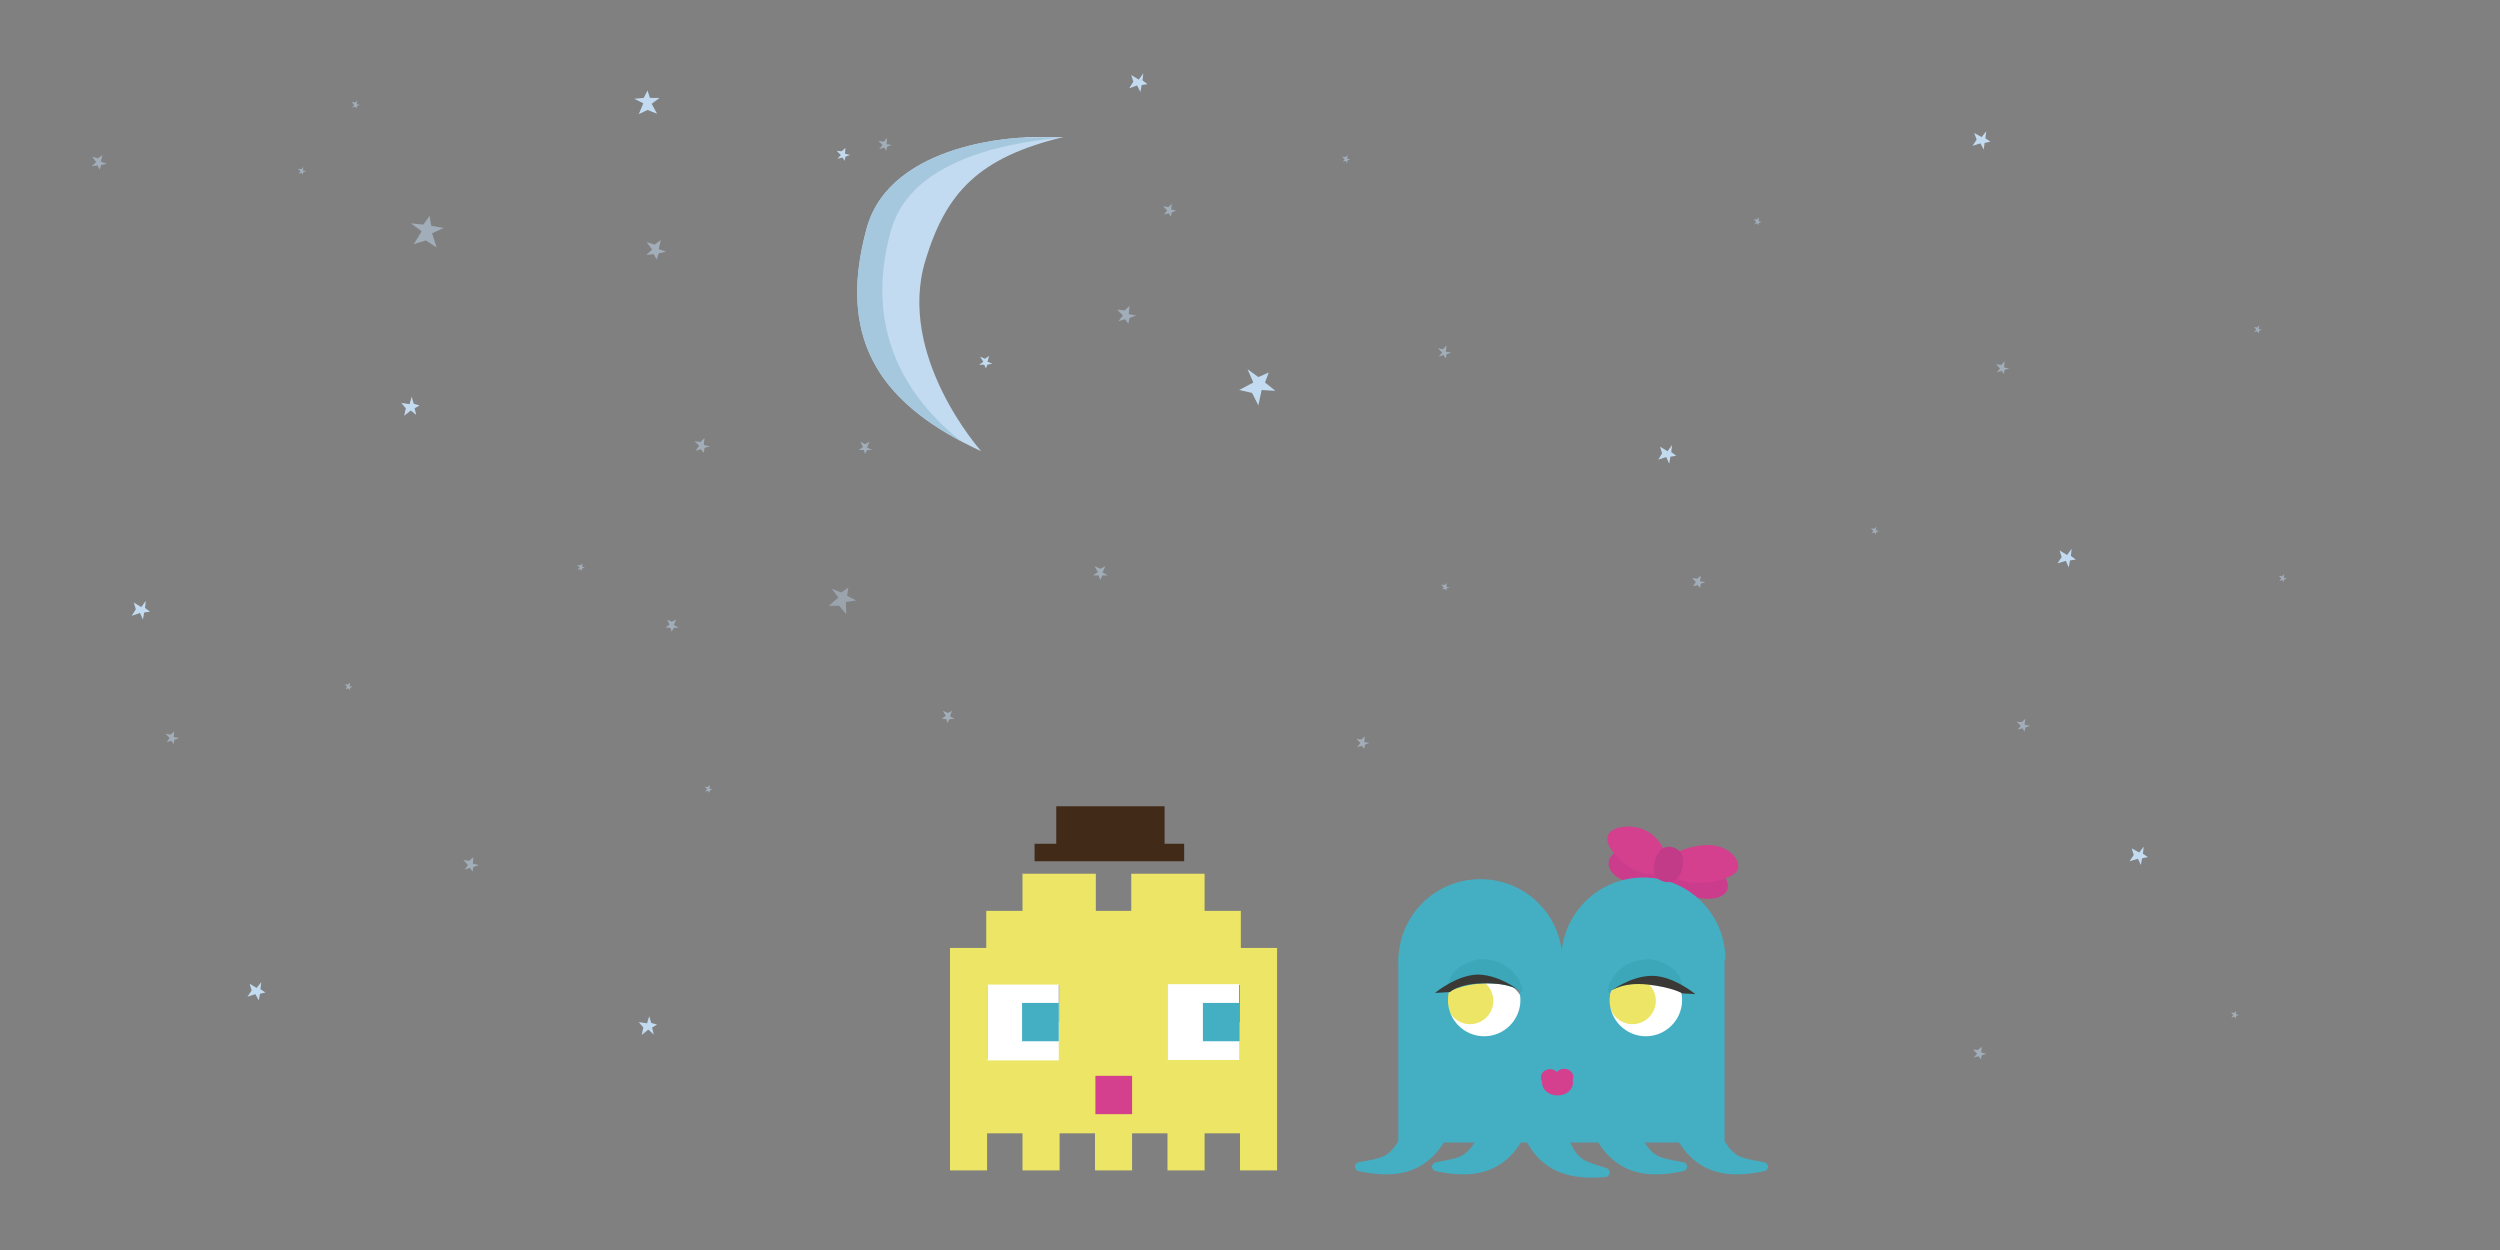 <?xml version="1.0" encoding="utf-8"?>
<!-- Generator: Adobe Illustrator 18.1.0, SVG Export Plug-In . SVG Version: 6.00 Build 0)  -->
<!DOCTYPE svg PUBLIC "-//W3C//DTD SVG 1.1//EN" "http://www.w3.org/Graphics/SVG/1.1/DTD/svg11.dtd">
<svg version="1.1" id="Calque_1" xmlns="http://www.w3.org/2000/svg" xmlns:xlink="http://www.w3.org/1999/xlink" x="0px" y="0px"
	 viewBox="0 0 600 300" enable-background="new 0 0 600 300" xml:space="preserve">
<rect x="0" y="0" width="600" height="300" fill="#808080" stroke="none"/>
<path fill="#C3DBF0" d="M246,33c0,0-32.2,0.6-38,21.8c-7.7,28.2,4.9,43,27.5,53.5c0,0-20.4-22.8-13.4-45.8
	c4.9-16.2,12.7-24.7,33.1-29.6H246z"/>
<path fill="#A6C8DE" d="M213.8,55.4C218.9,37,245.2,34,254.9,33H246c0,0-32.2,0.6-38,21.8c-7.2,26.2,3.2,40.8,22.8,51.2
	C216.9,95,207.4,78.6,213.8,55.4z"/>
<polygon fill="#C3DBF0" points="98.3,97 98.8,95.2 99.3,96.9 100.7,97.3 99.5,98 99.9,99.6 98.6,98.5 97,99.8 97.4,98 96.3,96.7 "/>
<polygon fill="#C3DBF0" points="273.3,19.1 274.4,17.6 274.2,19.3 275.4,20.2 274,20.4 273.7,22.1 272.9,20.5 271,21.2 272,19.6 
	271.5,18 "/>
<polygon fill="#C3DBF0" points="300.8,91.8 299.4,88.6 302,90.5 304.5,89.4 303.6,91.8 306.1,93.8 302.8,93.6 302,97.3 300.5,94.3 
	297.4,93.6 "/>
<polygon opacity="0.5" fill="#C3DBF0" points="101.2,55.5 98.6,53.6 101.6,53.9 103.1,51.8 103.5,54.2 106.5,54.7 103.7,56 
	104.8,59.4 102.2,57.7 99.3,58.6 "/>
<polygon opacity="0.4" fill="#C3DBF0" points="201.2,143.4 199.6,141.3 201.9,142.2 203.6,141 203.3,143 205.5,144.1 203,144.5 
	203.1,147.4 201.4,145.4 198.9,145.4 "/>
<polygon fill="#C3DBF0" points="154.4,24.8 152.2,23.7 154.5,23.5 155.4,21.7 156,23.5 158.3,23.5 156.4,24.9 157.7,27.3 
	155.4,26.4 153.3,27.4 "/>
<polygon fill="#C3DBF0" points="202.8,36.9 204,37.2 202.9,37.6 202.7,38.6 202.2,37.8 201,38.1 201.8,37.2 200.8,36.2 202,36.3 
	202.9,35.5 "/>
<polygon opacity="0.5" fill="#C3DBF0" points="281.1,50.3 282.3,50.5 281.2,51 281,52 280.5,51.2 279.4,51.5 280.1,50.5 279.1,49.5 
	280.4,49.7 281.2,48.9 "/>
<polygon opacity="0.5" fill="#C3DBF0" points="267.6,197.5 268.4,197.6 267.7,197.9 267.6,198.5 267.2,198 266.5,198.2 267,197.6 
	266.4,197 267.1,197.1 267.7,196.6 "/>
<polygon opacity="0.5" fill="#C3DBF0" points="170.3,189.3 171,189.4 170.4,189.7 170.2,190.3 169.9,189.8 169.2,190 169.7,189.4 
	169.1,188.8 169.8,188.9 170.4,188.4 "/>
<polygon opacity="0.5" fill="#C3DBF0" points="422.1,53.1 422.8,53.3 422.1,53.5 422,54.1 421.7,53.6 421,53.8 421.5,53.3 
	420.9,52.6 421.6,52.7 422.1,52.2 "/>
<polygon opacity="0.5" fill="#C3DBF0" points="72.7,40.9 73.5,41.1 72.8,41.3 72.7,41.9 72.4,41.5 71.7,41.7 72.1,41.1 71.5,40.5 
	72.3,40.6 72.8,40.1 "/>
<polygon opacity="0.5" fill="#C3DBF0" points="323.3,38.1 324.1,38.2 323.4,38.5 323.3,39.1 322.9,38.6 322.3,38.8 322.7,38.2 
	322.1,37.6 322.9,37.7 323.4,37.2 "/>
<polygon opacity="0.5" fill="#C3DBF0" points="85.6,25 86.4,25.2 85.7,25.4 85.6,26 85.2,25.6 84.5,25.8 85,25.2 84.4,24.5 
	85.2,24.6 85.7,24.2 "/>
<polygon opacity="0.5" fill="#C3DBF0" points="347.1,140.8 347.9,141 347.2,141.2 347.1,141.8 346.8,141.3 346.1,141.5 346.5,141 
	345.9,140.3 346.7,140.4 347.2,139.9 "/>
<polygon opacity="0.5" fill="#C3DBF0" points="139.7,136 140.4,136.2 139.7,136.4 139.6,137 139.3,136.6 138.6,136.8 139.1,136.2 
	138.5,135.6 139.2,135.7 139.8,135.2 "/>
<polygon opacity="0.5" fill="#C3DBF0" points="212.8,34.6 214,34.8 212.9,35.2 212.7,36.2 212.2,35.4 211,35.8 211.8,34.8 
	210.8,33.8 212.1,34 212.9,33.1 "/>
<polygon opacity="0.5" fill="#C3DBF0" points="347,84.4 348.3,84.6 347.2,85 347,86 346.4,85.2 345.3,85.6 346.1,84.6 345.1,83.6 
	346.3,83.8 347.2,82.9 "/>
<polygon opacity="0.5" fill="#C3DBF0" points="327.4,178.1 328.7,178.3 327.6,178.7 327.4,179.7 326.8,179 325.7,179.3 326.5,178.3 
	325.5,177.3 326.7,177.5 327.6,176.7 "/>
<polygon opacity="0.5" fill="#C3DBF0" points="113.5,207.3 114.9,207.6 113.6,208.1 113.4,209.2 112.8,208.3 111.5,208.7 
	112.3,207.6 111.2,206.4 112.6,206.6 113.6,205.7 "/>
<polygon opacity="0.5" fill="#C3DBF0" points="270.9,75.4 272.7,75.7 271.1,76.3 270.8,77.7 270,76.6 268.4,77.1 269.5,75.7 
	268.1,74.3 269.9,74.5 271.1,73.4 "/>
<polygon opacity="0.5" fill="#C3DBF0" points="168.9,106.8 170.4,107.1 169.1,107.5 168.9,108.7 168.2,107.8 166.9,108.2 167.8,107 
	166.7,105.9 168.1,106.1 169.1,105.1 "/>
<polygon opacity="0.5" fill="#C3DBF0" points="24.2,38.8 25.6,39.3 24.3,39.6 23.9,40.7 23.4,39.7 22,39.9 23.1,38.9 22.1,37.6 
	23.5,38 24.6,37.2 "/>
<polygon opacity="0.5" fill="#C3DBF0" points="158.1,59.8 159.9,60.4 158.1,60.8 157.6,62.3 156.9,61 155.1,61.2 156.5,59.9 
	155.2,58.1 157.1,58.7 158.6,57.6 "/>
<polygon opacity="0.5" fill="#C3DBF0" points="264.6,137.4 265.9,138.1 264.6,138.1 264,139.2 263.7,138.1 262.3,138.1 263.5,137.3 
	262.7,135.9 264.1,136.5 265.3,135.9 "/>
<polygon opacity="0.5" fill="#C3DBF0" points="208.1,107.4 209.3,108 208.1,108 207.6,108.9 207.3,108 206.1,108 207.1,107.3 
	206.5,106 207.6,106.6 208.7,106 "/>
<polygon opacity="0.5" fill="#C3DBF0" points="228,171.9 229.1,172.5 227.9,172.6 227.4,173.5 227.1,172.6 226,172.5 227,171.8 
	226.3,170.6 227.5,171.1 228.5,170.6 "/>
<polygon opacity="0.5" fill="#C3DBF0" points="161.7,150 162.9,150.6 161.7,150.7 161.2,151.6 160.9,150.7 159.7,150.6 160.7,149.9 
	160.1,148.7 161.2,149.2 162.3,148.7 "/>
<polygon fill="#C3DBF0" points="237,86.8 238.2,87.3 237,87.5 236.6,88.4 236.2,87.5 235,87.6 236,86.8 235.2,85.6 236.4,86.1 
	237.4,85.4 "/>
<path fill="#CB3C8D" d="M386.1,206.8c-0.4,2.4,2.4,4.7,6.2,5.2c3.8,0.5,7.3-1.1,7.7-3.5s-2.4-4.7-6.2-5.2
	C389.9,202.9,386.5,204.4,386.1,206.8z"/>
<path fill="#CB3C8D" d="M414.6,213.4c-0.7,2.3-4.7,3-8.9,1.6c-4.2-1.4-6.9-4.5-6.2-6.8c0.7-2.3,4.7-3,8.9-1.6
	S415.3,211.1,414.6,213.4z"/>
<ellipse fill="#FFFFFF" cx="356.5" cy="242.1" rx="9.3" ry="7.4"/>
<circle fill="#ECE565" cx="352.8" cy="240.2" r="5.6"/>
<circle fill="#FFFFFF" cx="396.2" cy="240.9" r="10"/>
<circle fill="#ECE565" cx="391.8" cy="240.2" r="5.6"/>
<path fill="#ECE565" d="M297.8,227.5v-8.9h-8.7v-8.9h-8.7h-0.2h-8.7v8.9h-8.5v-8.9h-8.7h-0.2h-8.7v8.9h-8.7v8.9h-8.7v8.9v8.9v8.9
	v8.9v8.9v8.9h8.9v-8.9h8.5v8.9h8.9v-8.9h8.5v8.9h8.9v-8.9h8.5v8.9h8.9v-8.9h8.5v8.9h8.9v-8.9v-8.9v-8.9v-8.9v-8.9v-8.9H297.8z
	 M297.6,245.3h-8.7v8.9h-8.5v-8.9v-8.9h8.5h0.2h8.5V245.3z M237,236.4h8.5h0.2h8.5v8.9h-8.7v8.9H237v-8.9V236.4z"/>
<path fill="#44AFC3" d="M335.6,230.7c0-10.9,8.8-19.7,19.7-19.7s19.7,8.8,19.7,19.7"/>
<path fill="#44AFC3" d="M374.7,230.3c0-10.9,8.8-19.7,19.7-19.7s19.7,8.8,19.7,19.7"/>
<path fill="#44AFC3" d="M335.6,230v44.2h78.3V230H335.6z M356.2,248.7c-4.8,0-8.7-3.9-8.7-8.7c0-4.8,3.9-8.7,8.7-8.7
	c4.8,0,8.7,3.9,8.7,8.7C364.9,244.8,361,248.7,356.2,248.7z M395,248.7c-4.8,0-8.7-3.9-8.7-8.7c0-4.8,3.9-8.7,8.7-8.7
	c4.8,0,8.7,3.9,8.7,8.7C403.7,244.8,399.8,248.7,395,248.7z"/>
<rect x="262.9" y="258.2" fill="#D43F8E" width="8.8" height="9.2"/>
<path fill="#D43F8E" d="M377.5,259.9c0,1.7-1.7,3-3.7,3c-2.1,0-3.7-1.4-3.7-3c0-1.7,1.6-1.2,3.6-1.2
	C375.8,258.7,377.5,258.2,377.5,259.9z"/>
<path fill="#44AFC3" d="M346.6,274.1c-5,8-12.4,8.7-20.4,7l0,0l0,0l0,0c-0.2,0-0.4-0.1-0.5-0.2c-0.5-0.3-0.7-1-0.3-1.5
	c0.2-0.3,0.5-0.5,0.9-0.5l0,0c5.3-1,6.8-1,9.3-5"/>
<path fill="#44AFC3" d="M365.1,274.1c-5,8-12.4,8.7-20.4,7l0,0l0,0l0,0c-0.2,0-0.4-0.1-0.5-0.2c-0.5-0.3-0.7-1-0.3-1.5
	c0.2-0.3,0.5-0.5,0.9-0.5l0,0c5.3-1,6.8-1,9.3-5"/>
<path fill="#44AFC3" d="M365.9,273c4,8.5,11.2,10.2,19.3,9.5l0,0l0,0l0,0c0.2,0,0.4,0,0.5-0.1c0.5-0.3,0.8-0.9,0.5-1.5
	c-0.2-0.3-0.5-0.6-0.8-0.6l0,0c-5.1-1.6-6.6-1.8-8.6-6.2"/>
<path fill="#44AFC3" d="M383.5,274.1c5,8,12.4,8.7,20.4,7l0,0l0,0l0,0c0.2,0,0.4-0.1,0.5-0.2c0.5-0.3,0.7-1,0.3-1.5
	c-0.2-0.3-0.5-0.5-0.9-0.5l0,0c-5.3-1-6.8-1-9.3-5"/>
<path fill="#44AFC3" d="M402.9,274.1c5,8,12.4,8.7,20.4,7l0,0l0,0l0,0c0.2,0,0.4-0.1,0.5-0.2c0.5-0.3,0.7-1,0.3-1.5
	c-0.2-0.3-0.5-0.5-0.9-0.5l0,0c-5.3-1-6.8-1-9.3-5"/>
<rect x="248.3" y="202.5" fill="#422A19" width="35.9" height="4.2"/>
<rect x="253.5" y="193.5" fill="#422A19" width="26" height="9.3"/>
<path fill="#3BA7B8" d="M403.7,238.1c-5.4-2.9-14.4-2.7-17.4,0c-1.3,1,0.3-7.8,9.6-7.9C395.9,230.1,404.5,231.2,403.7,238.1z"/>
<path fill="#3BA7B8" d="M347.6,238.1c5.4-2.9,14.4-2.7,17.4,0c1.3,1-0.3-7.8-9.6-7.9C355.4,230.1,346.8,231.2,347.6,238.1z"/>
<path fill="#3A3935" d="M364.6,237.7c0,0-1.8-1.8-8.7-1.7c-6,0.1-7.9,2.1-7.9,2.1l-3.6,0.2c0,0,5.3-4.4,10.4-4.4
	C359.9,234,364.6,237.7,364.6,237.7z"/>
<path fill="#3A3935" d="M386.7,237.8c0,0,2.8-2.2,8.8-1.5c6,0.7,8.2,2.1,8.2,2.1l3.2,0.2c0,0-5.3-4.4-10.4-4.4
	S386.7,237.8,386.7,237.8z"/>
<path fill="#D43F8E" d="M385.9,200.5c-0.9,2.2,2.5,6.2,5.9,8c3.4,1.9,7,1.6,7.9-0.6c0.9-2.2-0.9-6.5-4.4-8.4
	C391.9,197.6,386.8,198.2,385.9,200.5z"/>
<path fill="#D43F8E" d="M417.2,208.1c-0.2,2.4-5.4,3.8-9.8,3.8s-7.9-2-7.7-4.4c0.2-2.4,5.8-4.7,10.2-4.7S417.3,205.7,417.2,208.1z"
	/>
<path fill="#C23B88" d="M403.8,208.2c-0.5,2.3-2,4-4.4,3.4c-2.4-0.6-2.8-2.4-2.3-4.7c0.5-2.3,1.9-4.1,4.2-3.6
	C403.8,204,404.3,206,403.8,208.2z"/>
<ellipse fill="#D43F8E" cx="372" cy="258.6" rx="2.2" ry="2"/>
<ellipse fill="#D43F8E" cx="375.4" cy="258.5" rx="2.2" ry="2"/>
<rect x="237" y="236.3" fill="#FFFFFF" width="17.1" height="18.2"/>
<rect x="280.3" y="236.2" fill="#FFFFFF" width="17.1" height="18.2"/>
<rect x="245.3" y="240.7" fill="#44AFC3" width="8.8" height="9.2"/>
<rect x="288.7" y="240.7" fill="#44AFC3" width="8.8" height="9.2"/>
<g display="none" opacity="0.5">
	<polygon display="inline" fill="#3DB9CE" points="154.6,300 600,77.3 600,76.7 153.5,300 	"/>
	<polygon display="inline" fill="#3DB9CE" points="194.6,300 600,97.3 600,96.8 193.5,300 	"/>
	<polygon display="inline" fill="#3DB9CE" points="208,300 600,104 600,103.4 206.9,300 	"/>
	<polygon display="inline" fill="#3DB9CE" points="225.8,300 600,112.9 600,112.3 224.7,300 	"/>
	<polygon display="inline" fill="#3DB9CE" points="203.5,300 600,101.8 600,101.2 202.4,300 	"/>
	<polygon display="inline" fill="#3DB9CE" points="221.3,300 600,110.7 600,110.1 220.2,300 	"/>
	<polygon display="inline" fill="#3DB9CE" points="216.9,300 600,108.4 600,107.9 215.8,300 	"/>
	<polygon display="inline" fill="#3DB9CE" points="212.4,300 600,106.2 600,105.7 211.3,300 	"/>
	<polygon display="inline" fill="#3DB9CE" points="199.1,300 600,99.5 600,99 198,300 	"/>
	<polygon display="inline" fill="#3DB9CE" points="163.5,300 600,81.7 600,81.2 162.4,300 	"/>
	<polygon display="inline" fill="#3DB9CE" points="167.9,300 600,84 600,83.4 166.8,300 	"/>
	<polygon display="inline" fill="#3DB9CE" points="159,300 600,79.5 600,79 157.9,300 	"/>
	<polygon display="inline" fill="#3DB9CE" points="301.4,300 600,150.7 600,150.1 300.3,300 	"/>
	<polygon display="inline" fill="#3DB9CE" points="185.7,300 600,92.9 600,92.3 184.6,300 	"/>
	<polygon display="inline" fill="#3DB9CE" points="176.8,300 600,88.4 600,87.9 175.7,300 	"/>
	<polygon display="inline" fill="#3DB9CE" points="172.4,300 600,86.2 600,85.6 171.3,300 	"/>
	<polygon display="inline" fill="#3DB9CE" points="190.2,300 600,95.1 600,94.5 189.1,300 	"/>
	<polygon display="inline" fill="#3DB9CE" points="279.1,300 600,139.6 600,139 278,300 	"/>
	<polygon display="inline" fill="#3DB9CE" points="283.6,300 600,141.8 600,141.2 282.5,300 	"/>
	<polygon display="inline" fill="#3DB9CE" points="274.7,300 600,137.3 600,136.8 273.6,300 	"/>
	<polygon display="inline" fill="#3DB9CE" points="270.3,300 600,135.1 600,134.6 269.1,300 	"/>
	<polygon display="inline" fill="#3DB9CE" points="296.9,300 600,148.5 600,147.9 295.8,300 	"/>
	<polygon display="inline" fill="#3DB9CE" points="265.8,300 600,132.9 600,132.3 264.7,300 	"/>
	<polygon display="inline" fill="#3DB9CE" points="288,300 600,144 600,143.5 286.9,300 	"/>
	<polygon display="inline" fill="#3DB9CE" points="292.5,300 600,146.2 600,145.7 291.4,300 	"/>
	<polygon display="inline" fill="#3DB9CE" points="239.1,300 600,119.6 600,119 238,300 	"/>
	<polygon display="inline" fill="#3DB9CE" points="243.6,300 600,121.8 600,121.2 242.4,300 	"/>
	<polygon display="inline" fill="#3DB9CE" points="261.4,300 600,130.7 600,130.1 260.2,300 	"/>
	<polygon display="inline" fill="#3DB9CE" points="234.7,300 600,117.3 600,116.8 233.5,300 	"/>
	<polygon display="inline" fill="#3DB9CE" points="230.2,300 600,115.1 600,114.5 229.1,300 	"/>
	<polygon display="inline" fill="#3DB9CE" points="256.9,300 600,128.5 600,127.9 255.8,300 	"/>
	<polygon display="inline" fill="#3DB9CE" points="248,300 600,124 600,123.4 246.9,300 	"/>
	<polygon display="inline" fill="#3DB9CE" points="252.5,300 600,126.2 600,125.7 251.3,300 	"/>
	<polygon display="inline" fill="#3DB9CE" points="181.3,300 600,90.6 600,90.1 180.2,300 	"/>
	<polygon display="inline" fill="#3DB9CE" points="47.8,300 600,23.9 600,23.4 46.7,300 	"/>
	<polygon display="inline" fill="#3DB9CE" points="52.3,300 600,26.1 600,25.6 51.2,300 	"/>
	<polygon display="inline" fill="#3DB9CE" points="43.4,300 600,21.7 600,21.1 42.3,300 	"/>
	<polygon display="inline" fill="#3DB9CE" points="56.7,300 600,28.4 600,27.8 55.6,300 	"/>
	<polygon display="inline" fill="#3DB9CE" points="61.2,300 600,30.6 600,30 60.1,300 	"/>
	<polygon display="inline" fill="#3DB9CE" points="38.9,300 600,19.5 600,18.9 37.8,300 	"/>
	<polygon display="inline" fill="#3DB9CE" points="70.1,300 600,35 600,34.5 69,300 	"/>
	<polygon display="inline" fill="#3DB9CE" points="65.6,300 600,32.8 600,32.3 64.5,300 	"/>
	<polygon display="inline" fill="#3DB9CE" points="16.7,300 600,8.3 600,7.8 15.6,300 	"/>
	<polygon display="inline" fill="#3DB9CE" points="74.5,300 600,37.3 600,36.7 73.4,300 	"/>
	<polygon display="inline" fill="#3DB9CE" points="12.2,300 600,6.1 600,5.6 11.1,300 	"/>
	<polygon display="inline" fill="#3DB9CE" points="34.5,300 600,17.2 600,16.7 33.4,300 	"/>
	<polygon display="inline" fill="#3DB9CE" points="7.8,300 600,3.9 600,3.3 6.7,300 	"/>
	<polygon display="inline" fill="#3DB9CE" points="150.1,300 600,75.1 600,74.5 149,300 	"/>
	<polygon display="inline" fill="#3DB9CE" points="21.1,300 600,10.6 600,10 20,300 	"/>
	<polygon display="inline" fill="#3DB9CE" points="25.6,300 600,12.8 600,12.2 24.5,300 	"/>
	<polygon display="inline" fill="#3DB9CE" points="30,300 600,15 600,14.5 28.9,300 	"/>
	<polygon display="inline" fill="#3DB9CE" points="123.4,300 600,61.7 600,61.2 122.3,300 	"/>
	<polygon display="inline" fill="#3DB9CE" points="127.9,300 600,63.9 600,63.4 126.8,300 	"/>
	<polygon display="inline" fill="#3DB9CE" points="119,300 600,59.5 600,58.9 117.9,300 	"/>
	<polygon display="inline" fill="#3DB9CE" points="132.3,300 600,66.2 600,65.6 131.2,300 	"/>
	<polygon display="inline" fill="#3DB9CE" points="136.8,300 600,68.4 600,67.8 135.7,300 	"/>
	<polygon display="inline" fill="#3DB9CE" points="145.7,300 600,72.8 600,72.3 144.6,300 	"/>
	<polygon display="inline" fill="#3DB9CE" points="114.5,300 600,57.3 600,56.7 113.4,300 	"/>
	<polygon display="inline" fill="#3DB9CE" points="141.2,300 600,70.6 600,70.1 140.1,300 	"/>
	<polygon display="inline" fill="#3DB9CE" points="101.2,300 600,50.6 600,50 100.1,300 	"/>
	<polygon display="inline" fill="#3DB9CE" points="87.9,300 600,43.9 600,43.4 86.7,300 	"/>
	<polygon display="inline" fill="#3DB9CE" points="92.3,300 600,46.2 600,45.6 91.2,300 	"/>
	<polygon display="inline" fill="#3DB9CE" points="83.4,300 600,41.7 600,41.1 82.3,300 	"/>
	<polygon display="inline" fill="#3DB9CE" points="105.7,300 600,52.8 600,52.3 104.5,300 	"/>
	<polygon display="inline" fill="#3DB9CE" points="110.1,300 600,55.1 600,54.5 109,300 	"/>
	<polygon display="inline" fill="#3DB9CE" points="79,300 600,39.5 600,38.9 77.9,300 	"/>
	<polygon display="inline" fill="#3DB9CE" points="96.8,300 600,48.4 600,47.8 95.6,300 	"/>
	<polygon display="inline" fill="#3DB9CE" points="372.6,300 600,186.3 600,185.7 371.5,300 	"/>
	<polygon display="inline" fill="#3DB9CE" points="501.6,300 600,250.8 600,250.2 500.5,300 	"/>
	<polygon display="inline" fill="#3DB9CE" points="506,300 600,253 600,252.5 504.9,300 	"/>
	<polygon display="inline" fill="#3DB9CE" points="510.5,300 600,255.2 600,254.7 509.4,300 	"/>
	<polygon display="inline" fill="#3DB9CE" points="497.1,300 600,248.6 600,248 496,300 	"/>
	<polygon display="inline" fill="#3DB9CE" points="492.7,300 600,246.3 600,245.8 491.6,300 	"/>
	<polygon display="inline" fill="#3DB9CE" points="523.8,300 600,261.9 600,261.4 522.7,300 	"/>
	<polygon display="inline" fill="#3DB9CE" points="305.8,300 600,152.9 600,152.4 304.7,300 	"/>
	<polygon display="inline" fill="#3DB9CE" points="514.9,300 600,257.5 600,256.9 513.8,300 	"/>
	<polygon display="inline" fill="#3DB9CE" points="466,300 600,233 600,232.4 464.9,300 	"/>
	<polygon display="inline" fill="#3DB9CE" points="470.4,300 600,235.2 600,234.7 469.3,300 	"/>
	<polygon display="inline" fill="#3DB9CE" points="488.2,300 600,244.1 600,243.6 487.1,300 	"/>
	<polygon display="inline" fill="#3DB9CE" points="461.5,300 600,230.8 600,230.2 460.4,300 	"/>
	<polygon display="inline" fill="#3DB9CE" points="528.3,300 600,264.1 600,263.6 527.2,300 	"/>
	<polygon display="inline" fill="#3DB9CE" points="483.8,300 600,241.9 600,241.3 482.7,300 	"/>
	<polygon display="inline" fill="#3DB9CE" points="479.3,300 600,239.7 600,239.1 478.2,300 	"/>
	<polygon display="inline" fill="#3DB9CE" points="474.9,300 600,237.4 600,236.9 473.8,300 	"/>
	<polygon display="inline" fill="#3DB9CE" points="590.5,300 600,295.3 600,294.7 589.4,300 	"/>
	<polygon display="inline" fill="#3DB9CE" points="577.2,300 600,288.6 600,288 576.1,300 	"/>
	<polygon display="inline" fill="#3DB9CE" points="581.6,300 600,290.8 600,290.3 580.5,300 	"/>
	<polygon display="inline" fill="#3DB9CE" points="532.7,300 600,266.4 600,265.8 531.6,300 	"/>
	<polygon display="inline" fill="#3DB9CE" points="568.3,300 600,284.2 600,283.6 567.2,300 	"/>
	<polygon display="inline" fill="#3DB9CE" points="586.1,300 600,293 600,292.5 585,300 	"/>
	<polygon display="inline" fill="#3DB9CE" points="599.4,300 600,299.7 600,299.2 598.3,300 	"/>
	<polygon display="inline" fill="#3DB9CE" points="457.1,300 600,228.5 600,228 456,300 	"/>
	<polygon display="inline" fill="#3DB9CE" points="595,300 600,297.5 600,296.9 593.9,300 	"/>
	<polygon display="inline" fill="#3DB9CE" points="572.7,300 600,286.4 600,285.8 571.6,300 	"/>
	<polygon display="inline" fill="#3DB9CE" points="541.6,300 600,270.8 600,270.2 540.5,300 	"/>
	<polygon display="inline" fill="#3DB9CE" points="563.9,300 600,281.9 600,281.4 562.7,300 	"/>
	<polygon display="inline" fill="#3DB9CE" points="537.2,300 600,268.6 600,268 536,300 	"/>
	<polygon display="inline" fill="#3DB9CE" points="546.1,300 600,273 600,272.5 544.9,300 	"/>
	<polygon display="inline" fill="#3DB9CE" points="559.4,300 600,279.7 600,279.1 558.3,300 	"/>
	<polygon display="inline" fill="#3DB9CE" points="550.5,300 600,275.3 600,274.7 549.4,300 	"/>
	<polygon display="inline" fill="#3DB9CE" points="555,300 600,277.5 600,276.9 553.8,300 	"/>
	<polygon display="inline" fill="#3DB9CE" points="519.4,300 600,259.7 600,259.1 518.3,300 	"/>
	<polygon display="inline" fill="#3DB9CE" points="350.3,300 600,175.2 600,174.6 349.2,300 	"/>
	<polygon display="inline" fill="#3DB9CE" points="354.8,300 600,177.4 600,176.8 353.7,300 	"/>
	<polygon display="inline" fill="#3DB9CE" points="359.2,300 600,179.6 600,179.1 358.1,300 	"/>
	<polygon display="inline" fill="#3DB9CE" points="345.9,300 600,172.9 600,172.4 344.8,300 	"/>
	<polygon display="inline" fill="#3DB9CE" points="452.6,300 600,226.3 600,225.8 451.5,300 	"/>
	<polygon display="inline" fill="#3DB9CE" points="3.3,300 600,1.7 600,1.1 2.2,300 	"/>
	<polygon display="inline" fill="#3DB9CE" points="363.7,300 600,181.8 600,181.3 362.6,300 	"/>
	<polygon display="inline" fill="#3DB9CE" points="368.1,300 600,184.1 600,183.5 367,300 	"/>
	<polygon display="inline" fill="#3DB9CE" points="328.1,300 600,164 600,163.5 327,300 	"/>
	<polygon display="inline" fill="#3DB9CE" points="319.2,300 600,159.6 600,159 318.1,300 	"/>
	<polygon display="inline" fill="#3DB9CE" points="314.7,300 600,157.4 600,156.8 313.6,300 	"/>
	<polygon display="inline" fill="#3DB9CE" points="310.3,300 600,155.1 600,154.6 309.2,300 	"/>
	<polygon display="inline" fill="#3DB9CE" points="377,300 600,188.5 600,188 375.9,300 	"/>
	<polygon display="inline" fill="#3DB9CE" points="332.5,300 600,166.3 600,165.7 331.4,300 	"/>
	<polygon display="inline" fill="#3DB9CE" points="337,300 600,168.5 600,167.9 335.9,300 	"/>
	<polygon display="inline" fill="#3DB9CE" points="323.6,300 600,161.8 600,161.3 322.5,300 	"/>
	<polygon display="inline" fill="#3DB9CE" points="341.4,300 600,170.7 600,170.2 340.3,300 	"/>
	<polygon display="inline" fill="#3DB9CE" points="430.4,300 600,215.2 600,214.6 429.3,300 	"/>
	<polygon display="inline" fill="#3DB9CE" points="417.1,300 600,208.5 600,208 415.9,300 	"/>
	<polygon display="inline" fill="#3DB9CE" points="425.9,300 600,213 600,212.4 424.8,300 	"/>
	<polygon display="inline" fill="#3DB9CE" points="381.5,300 600,190.7 600,190.2 380.4,300 	"/>
	<polygon display="inline" fill="#3DB9CE" points="434.8,300 600,217.4 600,216.9 433.7,300 	"/>
	<polygon display="inline" fill="#3DB9CE" points="448.2,300 600,224.1 600,223.5 447.1,300 	"/>
	<polygon display="inline" fill="#3DB9CE" points="439.3,300 600,219.6 600,219.1 438.2,300 	"/>
	<polygon display="inline" fill="#3DB9CE" points="443.7,300 600,221.9 600,221.3 442.6,300 	"/>
	<polygon display="inline" fill="#3DB9CE" points="421.5,300 600,210.7 600,210.2 420.4,300 	"/>
	<polygon display="inline" fill="#3DB9CE" points="390.4,300 600,195.2 600,194.6 389.2,300 	"/>
	<polygon display="inline" fill="#3DB9CE" points="394.8,300 600,197.4 600,196.8 393.7,300 	"/>
	<polygon display="inline" fill="#3DB9CE" points="385.9,300 600,193 600,192.4 384.8,300 	"/>
	<polygon display="inline" fill="#3DB9CE" points="399.3,300 600,199.6 600,199.1 398.1,300 	"/>
	<polygon display="inline" fill="#3DB9CE" points="408.2,300 600,204.1 600,203.5 407,300 	"/>
	<polygon display="inline" fill="#3DB9CE" points="412.6,300 600,206.3 600,205.7 411.5,300 	"/>
	<polygon display="inline" fill="#3DB9CE" points="403.7,300 600,201.9 600,201.3 402.6,300 	"/>
	<polygon display="inline" fill="#3DB9CE" points="0,143.7 287.5,0 286.4,0 0,143.2 	"/>
	<polygon display="inline" fill="#3DB9CE" points="0,101.5 203,0 201.9,0 0,100.9 	"/>
	<polygon display="inline" fill="#3DB9CE" points="0,99.3 198.5,0 197.4,0 0,98.7 	"/>
	<polygon display="inline" fill="#3DB9CE" points="0,97 194.1,0 193,0 0,96.5 	"/>
	<polygon display="inline" fill="#3DB9CE" points="0,74.8 149.6,0 148.5,0 0,74.2 	"/>
	<polygon display="inline" fill="#3DB9CE" points="0,105.9 211.9,0 210.8,0 0,105.4 	"/>
	<polygon display="inline" fill="#3DB9CE" points="0,108.2 216.3,0 215.2,0 0,107.6 	"/>
	<polygon display="inline" fill="#3DB9CE" points="0,103.7 207.4,0 206.3,0 0,103.2 	"/>
	<polygon display="inline" fill="#3DB9CE" points="0,92.6 185.2,0 184.1,0 0,92 	"/>
	<polygon display="inline" fill="#3DB9CE" points="0,81.5 162.9,0 161.8,0 0,80.9 	"/>
	<polygon display="inline" fill="#3DB9CE" points="0,110.4 220.8,0 219.7,0 0,109.8 	"/>
	<polygon display="inline" fill="#3DB9CE" points="0,79.2 158.5,0 157.4,0 0,78.7 	"/>
	<polygon display="inline" fill="#3DB9CE" points="0,90.4 180.7,0 179.6,0 0,89.8 	"/>
	<polygon display="inline" fill="#3DB9CE" points="0,77 154,0 152.9,0 0,76.5 	"/>
	<polygon display="inline" fill="#3DB9CE" points="0,88.1 176.3,0 175.2,0 0,87.6 	"/>
	<polygon display="inline" fill="#3DB9CE" points="0,83.7 167.4,0 166.3,0 0,83.1 	"/>
	<polygon display="inline" fill="#3DB9CE" points="0,85.9 171.8,0 170.7,0 0,85.4 	"/>
	<polygon display="inline" fill="#3DB9CE" points="0,94.8 189.6,0 188.5,0 0,94.3 	"/>
	<polygon display="inline" fill="#3DB9CE" points="0,137.1 274.1,0 273,0 0,136.5 	"/>
	<polygon display="inline" fill="#3DB9CE" points="0,139.3 278.6,0 277.5,0 0,138.7 	"/>
	<polygon display="inline" fill="#3DB9CE" points="0,134.8 269.7,0 268.6,0 0,134.3 	"/>
	<polygon display="inline" fill="#3DB9CE" points="0,132.6 265.2,0 264.1,0 0,132.1 	"/>
	<polygon display="inline" fill="#3DB9CE" points="0,146 291.9,0 290.8,0 0,145.4 	"/>
	<polygon display="inline" fill="#3DB9CE" points="0,141.5 283,0 281.9,0 0,141 	"/>
	<polygon display="inline" fill="#3DB9CE" points="0,148.2 296.4,0 295.3,0 0,147.6 	"/>
	<polygon display="inline" fill="#3DB9CE" points="0,130.4 260.8,0 259.7,0 0,129.8 	"/>
	<polygon display="inline" fill="#3DB9CE" points="0,112.6 225.2,0 224.1,0 0,112.1 	"/>
	<polygon display="inline" fill="#3DB9CE" points="0,119.3 238.6,0 237.4,0 0,118.7 	"/>
	<polygon display="inline" fill="#3DB9CE" points="0,117.1 234.1,0 233,0 0,116.5 	"/>
	<polygon display="inline" fill="#3DB9CE" points="0,128.2 256.4,0 255.2,0 0,127.6 	"/>
	<polygon display="inline" fill="#3DB9CE" points="0,150.4 300.8,0 299.7,0 0,149.9 	"/>
	<polygon display="inline" fill="#3DB9CE" points="0,126 251.9,0 250.8,0 0,125.4 	"/>
	<polygon display="inline" fill="#3DB9CE" points="0,121.5 243,0 241.9,0 0,120.9 	"/>
	<polygon display="inline" fill="#3DB9CE" points="0,123.7 247.5,0 246.3,0 0,123.2 	"/>
	<polygon display="inline" fill="#3DB9CE" points="0,114.8 229.7,0 228.5,0 0,114.3 	"/>
	<polygon display="inline" fill="#3DB9CE" points="0,23.6 47.3,0 46.2,0 0,23.1 	"/>
	<polygon display="inline" fill="#3DB9CE" points="0,25.9 51.7,0 50.6,0 0,25.3 	"/>
	<polygon display="inline" fill="#3DB9CE" points="0,21.4 42.8,0 41.7,0 0,20.9 	"/>
	<polygon display="inline" fill="#3DB9CE" points="0,19.2 38.4,0 37.3,0 0,18.6 	"/>
	<polygon display="inline" fill="#3DB9CE" points="0,34.8 69.5,0 68.4,0 0,34.2 	"/>
	<polygon display="inline" fill="#3DB9CE" points="0,28.1 56.2,0 55.1,0 0,27.5 	"/>
	<polygon display="inline" fill="#3DB9CE" points="0,32.5 65.1,0 64,0 0,32 	"/>
	<polygon display="inline" fill="#3DB9CE" points="0,30.3 60.6,0 59.5,0 0,29.8 	"/>
	<polygon display="inline" fill="#3DB9CE" points="0,17 33.9,0 32.8,0 0,16.4 	"/>
	<polygon display="inline" fill="#3DB9CE" points="0,5.8 11.7,0 10.6,0 0,5.3 	"/>
	<polygon display="inline" fill="#3DB9CE" points="0,3.6 7.2,0 6.1,0 0,3.1 	"/>
	<polygon display="inline" fill="#3DB9CE" points="0,1.4 2.8,0 1.7,0 0,0.8 	"/>
	<polygon display="inline" fill="#3DB9CE" points="0,12.5 25,0 23.9,0 0,12 	"/>
	<polygon display="inline" fill="#3DB9CE" points="0,8.1 16.1,0 15,0 0,7.5 	"/>
	<polygon display="inline" fill="#3DB9CE" points="0,14.7 29.5,0 28.4,0 0,14.2 	"/>
	<polygon display="inline" fill="#3DB9CE" points="0,10.3 20.6,0 19.5,0 0,9.7 	"/>
	<polygon display="inline" fill="#3DB9CE" points="0,50.3 100.7,0 99.5,0 0,49.8 	"/>
	<polygon display="inline" fill="#3DB9CE" points="0,59.2 118.4,0 117.3,0 0,58.7 	"/>
	<polygon display="inline" fill="#3DB9CE" points="0,63.7 127.3,0 126.2,0 0,63.1 	"/>
	<polygon display="inline" fill="#3DB9CE" points="0,37 74,0 72.9,0 0,36.4 	"/>
	<polygon display="inline" fill="#3DB9CE" points="0,57 114,0 112.9,0 0,56.4 	"/>
	<polygon display="inline" fill="#3DB9CE" points="0,54.8 109.6,0 108.4,0 0,54.2 	"/>
	<polygon display="inline" fill="#3DB9CE" points="0,70.3 140.7,0 139.6,0 0,69.8 	"/>
	<polygon display="inline" fill="#3DB9CE" points="0,68.1 136.2,0 135.1,0 0,67.6 	"/>
	<polygon display="inline" fill="#3DB9CE" points="0,65.9 131.8,0 130.7,0 0,65.3 	"/>
	<polygon display="inline" fill="#3DB9CE" points="0,61.4 122.9,0 121.8,0 0,60.9 	"/>
	<polygon display="inline" fill="#3DB9CE" points="0,43.7 87.3,0 86.2,0 0,43.1 	"/>
	<polygon display="inline" fill="#3DB9CE" points="0,299.4 598.9,0 597.8,0 0,298.9 	"/>
	<polygon display="inline" fill="#3DB9CE" points="0,39.2 78.4,0 77.3,0 0,38.6 	"/>
	<polygon display="inline" fill="#3DB9CE" points="0,48.1 96.2,0 95.1,0 0,47.5 	"/>
	<polygon display="inline" fill="#3DB9CE" points="0,72.6 145.1,0 144,0 0,72 	"/>
	<polygon display="inline" fill="#3DB9CE" points="0,45.9 91.8,0 90.6,0 0,45.3 	"/>
	<polygon display="inline" fill="#3DB9CE" points="0,52.6 105.1,0 104,0 0,52 	"/>
	<polygon display="inline" fill="#3DB9CE" points="0,41.4 82.9,0 81.7,0 0,40.9 	"/>
	<polygon display="inline" fill="#3DB9CE" points="0,243.8 487.7,0 486.6,0 0,243.3 	"/>
	<polygon display="inline" fill="#3DB9CE" points="0,261.6 523.3,0 522.2,0 0,261.1 	"/>
	<polygon display="inline" fill="#3DB9CE" points="0,248.3 496.6,0 495.5,0 0,247.7 	"/>
	<polygon display="inline" fill="#3DB9CE" points="0,152.6 305.3,0 304.2,0 0,152.1 	"/>
	<polygon display="inline" fill="#3DB9CE" points="0,250.5 501,0 499.9,0 0,250 	"/>
	<polygon display="inline" fill="#3DB9CE" points="0,259.4 518.8,0 517.7,0 0,258.9 	"/>
	<polygon display="inline" fill="#3DB9CE" points="0,257.2 514.4,0 513.3,0 0,256.6 	"/>
	<polygon display="inline" fill="#3DB9CE" points="0,255 509.9,0 508.8,0 0,254.4 	"/>
	<polygon display="inline" fill="#3DB9CE" points="0,252.7 505.5,0 504.4,0 0,252.2 	"/>
	<polygon display="inline" fill="#3DB9CE" points="0,232.7 465.4,0 464.3,0 0,232.2 	"/>
	<polygon display="inline" fill="#3DB9CE" points="0,241.6 483.2,0 482.1,0 0,241.1 	"/>
	<polygon display="inline" fill="#3DB9CE" points="0,228.3 456.5,0 455.4,0 0,227.7 	"/>
	<polygon display="inline" fill="#3DB9CE" points="0,230.5 461,0 459.9,0 0,229.9 	"/>
	<polygon display="inline" fill="#3DB9CE" points="0,239.4 478.8,0 477.7,0 0,238.8 	"/>
	<polygon display="inline" fill="#3DB9CE" points="0,237.2 474.3,0 473.2,0 0,236.6 	"/>
	<polygon display="inline" fill="#3DB9CE" points="0,234.9 469.9,0 468.8,0 0,234.4 	"/>
	<polygon display="inline" fill="#3DB9CE" points="0,266.1 532.2,0 531,0 0,265.5 	"/>
	<polygon display="inline" fill="#3DB9CE" points="0,288.3 576.6,0 575.5,0 0,287.8 	"/>
	<polygon display="inline" fill="#3DB9CE" points="0,290.5 581.1,0 580,0 0,290 	"/>
	<polygon display="inline" fill="#3DB9CE" points="0,286.1 572.2,0 571.1,0 0,285.5 	"/>
	<polygon display="inline" fill="#3DB9CE" points="0,281.7 563.3,0 562.2,0 0,281.1 	"/>
	<polygon display="inline" fill="#3DB9CE" points="0,283.9 567.7,0 566.6,0 0,283.3 	"/>
	<polygon display="inline" fill="#3DB9CE" points="0,292.8 585.5,0 584.4,0 0,292.2 	"/>
	<polygon display="inline" fill="#3DB9CE" points="0,297.2 594.4,0 593.3,0 0,296.7 	"/>
	<polygon display="inline" fill="#3DB9CE" points="0,295 590,0 588.9,0 0,294.4 	"/>
	<polygon display="inline" fill="#3DB9CE" points="0,263.9 527.7,0 526.6,0 0,263.3 	"/>
	<polygon display="inline" fill="#3DB9CE" points="0,268.3 536.6,0 535.5,0 0,267.7 	"/>
	<polygon display="inline" fill="#3DB9CE" points="0,226 452.1,0 451,0 0,225.5 	"/>
	<polygon display="inline" fill="#3DB9CE" points="0,270.5 541.1,0 539.9,0 0,270 	"/>
	<polygon display="inline" fill="#3DB9CE" points="0,272.8 545.5,0 544.4,0 0,272.2 	"/>
	<polygon display="inline" fill="#3DB9CE" points="0,277.2 554.4,0 553.3,0 0,276.6 	"/>
	<polygon display="inline" fill="#3DB9CE" points="0,279.4 558.9,0 557.7,0 0,278.9 	"/>
	<polygon display="inline" fill="#3DB9CE" points="0,275 550,0 548.8,0 0,274.4 	"/>
	<polygon display="inline" fill="#3DB9CE" points="0,246.1 492.1,0 491,0 0,245.5 	"/>
	<polygon display="inline" fill="#3DB9CE" points="0,177.1 354.2,0 353.1,0 0,176.6 	"/>
	<polygon display="inline" fill="#3DB9CE" points="0,174.9 349.8,0 348.7,0 0,174.3 	"/>
	<polygon display="inline" fill="#3DB9CE" points="0,179.3 358.7,0 357.6,0 0,178.8 	"/>
	<polygon display="inline" fill="#3DB9CE" points="0,170.4 340.9,0 339.8,0 0,169.9 	"/>
	<polygon display="inline" fill="#3DB9CE" points="0,172.7 345.3,0 344.2,0 0,172.1 	"/>
	<polygon display="inline" fill="#3DB9CE" points="0,181.6 363.1,0 362,0 0,181 	"/>
	<polygon display="inline" fill="#3DB9CE" points="0,186 372,0 370.9,0 0,185.5 	"/>
	<polygon display="inline" fill="#3DB9CE" points="0,183.8 367.6,0 366.5,0 0,183.2 	"/>
	<polygon display="inline" fill="#3DB9CE" points="0,168.2 336.4,0 335.3,0 0,167.7 	"/>
	<polygon display="inline" fill="#3DB9CE" points="0,159.3 318.6,0 317.5,0 0,158.8 	"/>
	<polygon display="inline" fill="#3DB9CE" points="0,157.1 314.2,0 313.1,0 0,156.5 	"/>
	<polygon display="inline" fill="#3DB9CE" points="0,154.9 309.7,0 308.6,0 0,154.3 	"/>
	<polygon display="inline" fill="#3DB9CE" points="0,163.8 327.5,0 326.4,0 0,163.2 	"/>
	<polygon display="inline" fill="#3DB9CE" points="0,166 332,0 330.9,0 0,165.4 	"/>
	<polygon display="inline" fill="#3DB9CE" points="0,161.5 323.1,0 322,0 0,161 	"/>
	<polygon display="inline" fill="#3DB9CE" points="0,188.2 376.5,0 375.4,0 0,187.7 	"/>
	<polygon display="inline" fill="#3DB9CE" points="0,192.7 385.4,0 384.2,0 0,192.1 	"/>
	<polygon display="inline" fill="#3DB9CE" points="0,212.7 425.4,0 424.3,0 0,212.1 	"/>
	<polygon display="inline" fill="#3DB9CE" points="0,214.9 429.8,0 428.7,0 0,214.4 	"/>
	<polygon display="inline" fill="#3DB9CE" points="0,210.5 420.9,0 419.8,0 0,209.9 	"/>
	<polygon display="inline" fill="#3DB9CE" points="0,221.6 443.2,0 442.1,0 0,221 	"/>
	<polygon display="inline" fill="#3DB9CE" points="0,208.2 416.5,0 415.4,0 0,207.7 	"/>
	<polygon display="inline" fill="#3DB9CE" points="0,219.4 438.7,0 437.6,0 0,218.8 	"/>
	<polygon display="inline" fill="#3DB9CE" points="0,217.1 434.3,0 433.2,0 0,216.6 	"/>
	<polygon display="inline" fill="#3DB9CE" points="0,190.5 380.9,0 379.8,0 0,189.9 	"/>
	<polygon display="inline" fill="#3DB9CE" points="0,197.1 394.3,0 393.1,0 0,196.6 	"/>
	<polygon display="inline" fill="#3DB9CE" points="0,206 412.1,0 410.9,0 0,205.5 	"/>
	<polygon display="inline" fill="#3DB9CE" points="0,223.8 447.6,0 446.5,0 0,223.3 	"/>
	<polygon display="inline" fill="#3DB9CE" points="0,194.9 389.8,0 388.7,0 0,194.3 	"/>
	<polygon display="inline" fill="#3DB9CE" points="0,199.4 398.7,0 397.6,0 0,198.8 	"/>
	<polygon display="inline" fill="#3DB9CE" points="0,203.8 407.6,0 406.5,0 0,203.2 	"/>
	<polygon display="inline" fill="#3DB9CE" points="0,201.6 403.2,0 402,0 0,201 	"/>
</g>
<polygon fill="#C3DBF0" points="400.2,108.3 401.3,106.8 401.1,108.5 402.3,109.4 400.9,109.6 400.6,111.3 399.9,109.7 398,110.3 
	398.9,108.8 398.4,107.2 "/>
<polygon opacity="0.5" fill="#C3DBF0" points="408,139.5 409.3,139.7 408.2,140.1 408,141.1 407.4,140.4 406.3,140.7 407,139.7 
	406.1,138.7 407.3,138.9 408.2,138.1 "/>
<polygon opacity="0.5" fill="#C3DBF0" points="450.2,127.3 451,127.4 450.3,127.7 450.2,128.3 449.9,127.8 449.2,128 449.6,127.4 
	449,126.8 449.8,126.9 450.3,126.4 "/>
<polygon fill="#C3DBF0" points="33.9,145.7 35,144.2 34.8,145.9 36,146.8 34.6,147 34.3,148.7 33.6,147.1 31.6,147.8 32.6,146.2 
	32.1,144.6 "/>
<polygon opacity="0.5" fill="#C3DBF0" points="41.7,176.9 43,177.1 41.8,177.6 41.7,178.6 41.1,177.8 40,178.1 40.7,177.1 
	39.7,176.1 41,176.3 41.8,175.5 "/>
<polygon opacity="0.5" fill="#C3DBF0" points="83.9,164.7 84.7,164.8 84,165.1 83.9,165.7 83.6,165.2 82.9,165.4 83.3,164.8 
	82.7,164.2 83.5,164.3 84,163.8 "/>
<polygon fill="#C3DBF0" points="475.6,32.9 476.7,31.5 476.5,33.2 477.7,34 476.3,34.3 476.1,35.9 475.3,34.4 473.4,35 474.4,33.5 
	473.8,31.9 "/>
<polygon opacity="0.5" fill="#C3DBF0" points="481,88.2 482.2,88.4 481.1,88.8 480.9,89.8 480.4,89 479.2,89.4 480,88.4 479,87.4 
	480.3,87.6 481.1,86.7 "/>
<polygon opacity="0.5" fill="#C3DBF0" points="542.1,79 542.9,79.1 542.2,79.4 542.1,80 541.7,79.5 541,79.7 541.5,79.1 540.9,78.5 
	541.7,78.6 542.2,78.1 "/>
<polygon fill="#C3DBF0" points="496.1,133.2 497.2,131.7 497,133.4 498.2,134.3 496.8,134.5 496.5,136.2 495.8,134.6 493.8,135.2 
	494.8,133.7 494.3,132.1 "/>
<polygon opacity="0.5" fill="#C3DBF0" points="485.9,173.9 487.2,174.2 486.1,174.6 485.9,175.6 485.4,174.8 484.2,175.1 485,174.2 
	484,173.2 485.2,173.3 486.1,172.5 "/>
<polygon opacity="0.5" fill="#C3DBF0" points="548.1,138.7 548.9,138.8 548.2,139.1 548.1,139.7 547.8,139.2 547.1,139.4 
	547.5,138.8 546.9,138.2 547.7,138.3 548.2,137.8 "/>
<polygon fill="#C3DBF0" points="155.3,245.6 155.8,243.9 156.3,245.5 157.7,245.9 156.5,246.6 156.9,248.3 155.6,247.1 154,248.4 
	154.4,246.6 153.3,245.3 "/>
<polygon fill="#C3DBF0" points="61.6,237.1 62.7,235.7 62.5,237.4 63.7,238.2 62.4,238.5 62.1,240.1 61.3,238.6 59.4,239.2 
	60.4,237.7 59.9,236.1 "/>
<polygon fill="#C3DBF0" points="513.4,204.6 514.5,203.2 514.3,204.9 515.5,205.7 514.1,206 513.8,207.6 513.1,206.1 511.1,206.7 
	512.1,205.2 511.6,203.6 "/>
<polygon opacity="0.5" fill="#C3DBF0" points="475.5,252.6 476.7,252.9 475.6,253.3 475.4,254.3 474.9,253.5 473.7,253.8 
	474.5,252.9 473.5,251.9 474.7,252 475.6,251.2 "/>
<polygon opacity="0.5" fill="#C3DBF0" points="536.6,243.4 537.4,243.6 536.7,243.8 536.6,244.4 536.2,244 535.5,244.2 536,243.6 
	535.4,243 536.2,243.1 536.7,242.6 "/>
</svg>
